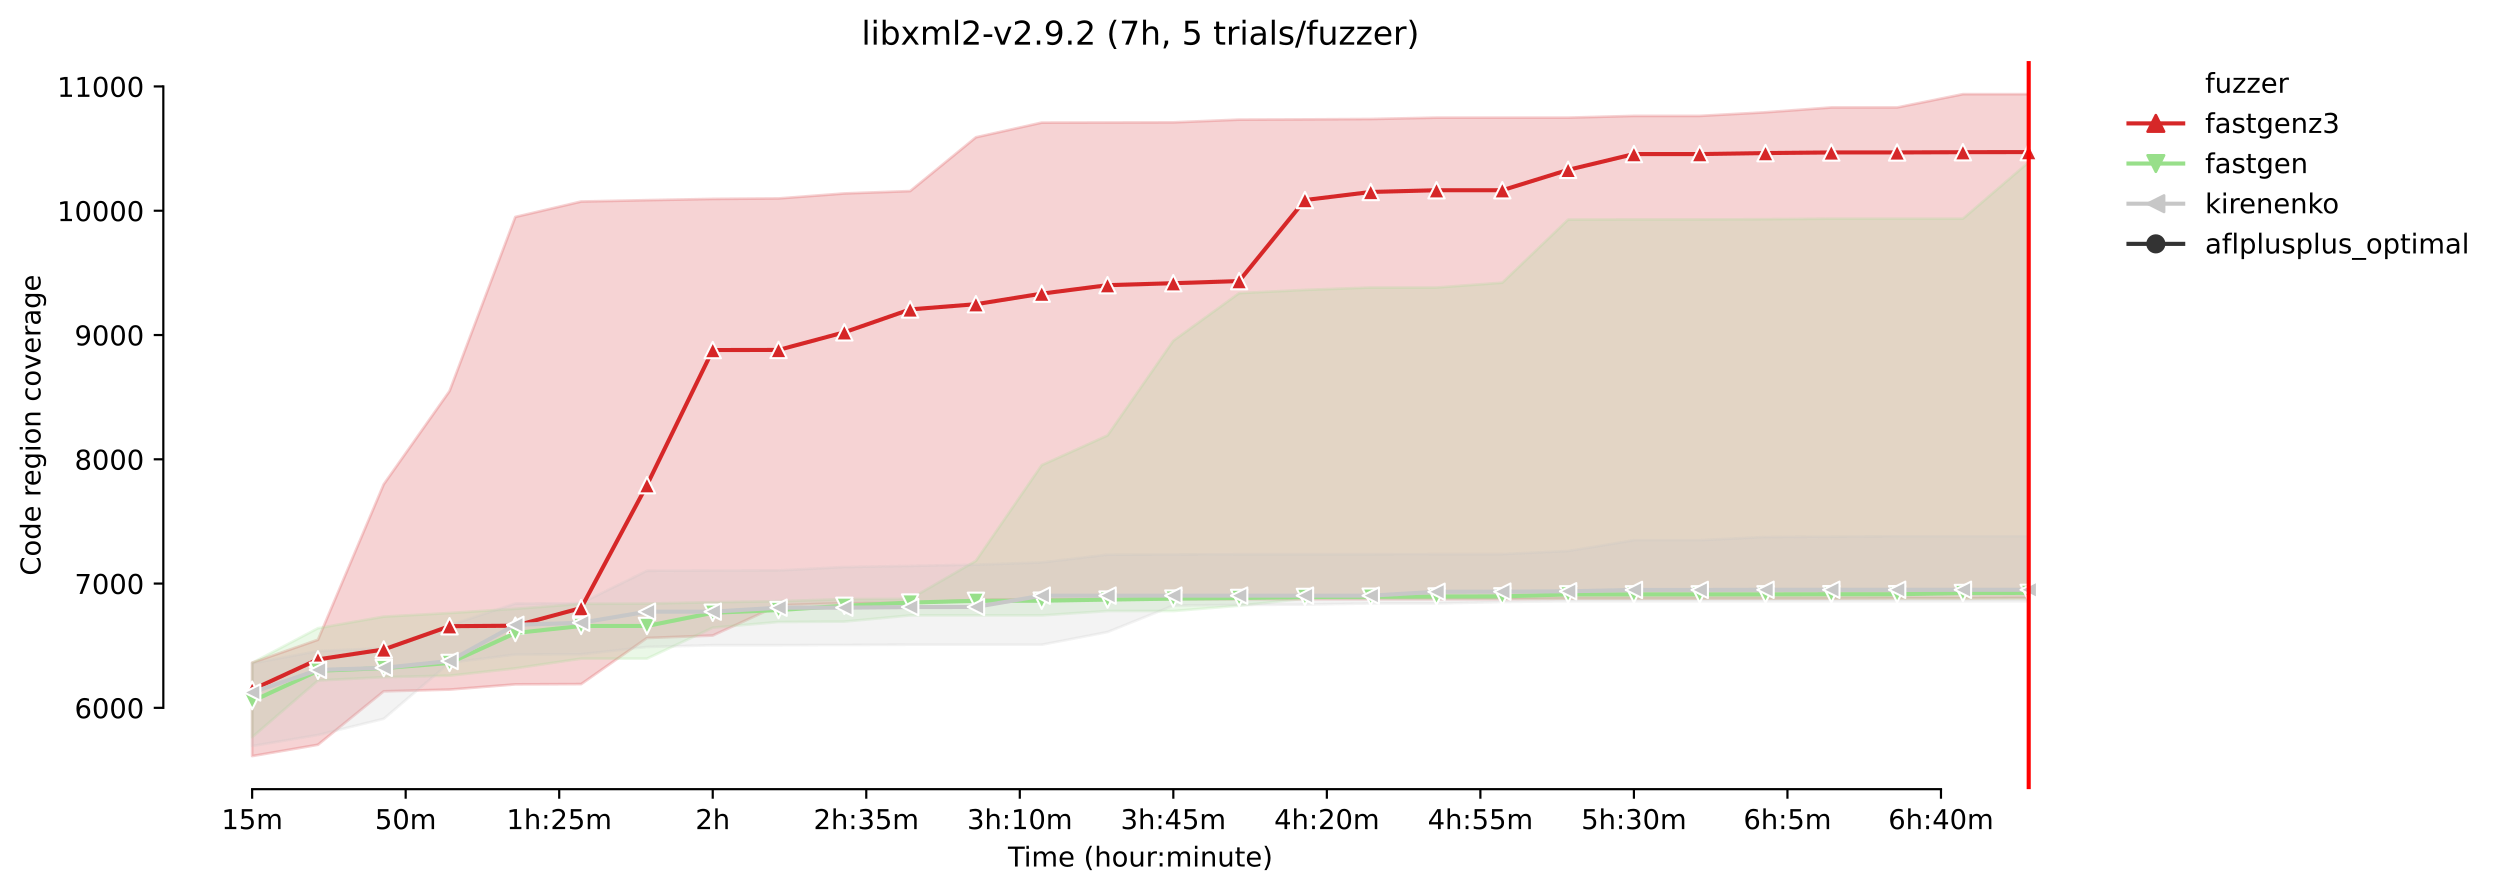 <?xml version="1.0" encoding="utf-8" standalone="no"?>
<!DOCTYPE svg PUBLIC "-//W3C//DTD SVG 1.1//EN"
  "http://www.w3.org/Graphics/SVG/1.1/DTD/svg11.dtd">
<!-- Created with matplotlib (https://matplotlib.org/) -->
<svg height="325.986pt" version="1.1" viewBox="0 0 913.717 325.986" width="913.717pt" xmlns="http://www.w3.org/2000/svg" xmlns:xlink="http://www.w3.org/1999/xlink">
 <defs>
  <style type="text/css">*{stroke-linecap:butt;stroke-linejoin:round;}</style>
 </defs>
 <g id="figure_1">
  <g id="patch_1">
   <path d="M 0 325.986 
L 913.717 325.986 
L 913.717 0 
L 0 0 
z
" style="fill:#ffffff;"/>
  </g>
  <g id="axes_1">
   <g id="patch_2">
    <path d="M 59.691 288.43 
L 773.931 288.43 
L 773.931 22.318 
L 59.691 22.318 
z
" style="fill:#ffffff;"/>
   </g>
   <g id="PolyCollection_1">
    <defs>
     <path d="M 92.156 -83.765 
L 92.156 -49.652 
L 116.205 -53.786 
L 140.253 -73.317 
L 164.302 -73.953 
L 188.35 -75.861 
L 212.399 -75.952 
L 236.447 -92.804 
L 260.495 -93.712 
L 284.544 -104.75 
L 308.592 -105.522 
L 332.641 -105.613 
L 356.689 -106.748 
L 380.738 -106.93 
L 404.786 -106.975 
L 428.835 -106.975 
L 452.883 -106.975 
L 476.932 -106.975 
L 500.98 -106.975 
L 525.029 -106.975 
L 549.077 -106.975 
L 573.126 -107.203 
L 597.174 -107.203 
L 621.223 -107.203 
L 645.271 -107.203 
L 669.32 -107.203 
L 693.368 -107.293 
L 717.417 -107.293 
L 741.465 -107.43 
L 741.465 -291.572 
L 741.465 -291.572 
L 717.417 -291.572 
L 693.368 -286.712 
L 669.32 -286.712 
L 645.271 -284.941 
L 621.223 -283.623 
L 597.174 -283.623 
L 573.126 -282.987 
L 549.077 -282.987 
L 525.029 -282.987 
L 500.98 -282.488 
L 476.932 -282.351 
L 452.883 -282.261 
L 428.835 -281.261 
L 404.786 -281.216 
L 380.738 -281.171 
L 356.689 -275.811 
L 332.641 -256.143 
L 308.592 -255.28 
L 284.544 -253.463 
L 260.495 -253.281 
L 236.447 -252.827 
L 212.399 -252.327 
L 188.35 -246.695 
L 164.302 -183.058 
L 140.253 -148.991 
L 116.205 -92.168 
L 92.156 -83.765 
z
" id="md157e6216e" style="stroke:#d62728;stroke-opacity:0.2;"/>
    </defs>
    <g clip-path="url(#p6b9c1e82ff)">
     <use style="fill:#d62728;fill-opacity:0.2;stroke:#d62728;stroke-opacity:0.2;" x="0" xlink:href="#md157e6216e" y="325.986"/>
    </g>
   </g>
   <g id="PolyCollection_2">
    <defs>
     <path d="M 92.156 -83.719 
L 92.156 -56.556 
L 116.205 -77.269 
L 140.253 -78.496 
L 164.302 -79.041 
L 188.35 -81.721 
L 212.399 -85.263 
L 236.447 -85.263 
L 260.495 -96.574 
L 284.544 -98.663 
L 308.592 -98.799 
L 332.641 -101.07 
L 356.689 -101.07 
L 380.738 -101.07 
L 404.786 -102.66 
L 428.835 -102.66 
L 452.883 -104.613 
L 476.932 -107.203 
L 500.98 -107.203 
L 525.029 -107.203 
L 549.077 -107.203 
L 573.126 -107.203 
L 597.174 -107.203 
L 621.223 -107.203 
L 645.271 -107.203 
L 669.32 -107.203 
L 693.368 -107.203 
L 717.417 -107.203 
L 741.465 -107.203 
L 741.465 -266.726 
L 741.465 -266.726 
L 717.417 -246.059 
L 693.368 -246.059 
L 669.32 -246.059 
L 645.271 -245.877 
L 621.223 -245.786 
L 597.174 -245.786 
L 573.126 -245.741 
L 549.077 -222.666 
L 525.029 -220.895 
L 500.98 -220.895 
L 476.932 -220.032 
L 452.883 -218.851 
L 428.835 -201.454 
L 404.786 -166.842 
L 380.738 -155.986 
L 356.689 -121.011 
L 332.641 -107.112 
L 308.592 -107.021 
L 284.544 -106.249 
L 260.495 -105.885 
L 236.447 -105.386 
L 212.399 -105.295 
L 188.35 -103.478 
L 164.302 -101.933 
L 140.253 -100.616 
L 116.205 -96.392 
L 92.156 -83.719 
z
" id="me60945f05f" style="stroke:#98df8a;stroke-opacity:0.2;"/>
    </defs>
    <g clip-path="url(#p6b9c1e82ff)">
     <use style="fill:#98df8a;fill-opacity:0.2;stroke:#98df8a;stroke-opacity:0.2;" x="0" xlink:href="#me60945f05f" y="325.986"/>
    </g>
   </g>
   <g id="PolyCollection_3">
    <defs>
     <path d="M 92.156 -83.537 
L 92.156 -53.331 
L 116.205 -57.374 
L 140.253 -63.279 
L 164.302 -83.765 
L 188.35 -86.762 
L 212.399 -86.853 
L 236.447 -89.533 
L 260.495 -90.169 
L 284.544 -90.169 
L 308.592 -90.26 
L 332.641 -90.351 
L 356.689 -90.351 
L 380.738 -90.351 
L 404.786 -94.984 
L 428.835 -104.659 
L 452.883 -104.886 
L 476.932 -105.022 
L 500.98 -105.431 
L 525.029 -105.431 
L 549.077 -105.976 
L 573.126 -106.249 
L 597.174 -106.249 
L 621.223 -106.249 
L 645.271 -106.249 
L 669.32 -106.249 
L 693.368 -106.249 
L 717.417 -106.249 
L 741.465 -106.249 
L 741.465 -129.959 
L 741.465 -129.959 
L 717.417 -129.959 
L 693.368 -129.959 
L 669.32 -129.868 
L 645.271 -129.732 
L 621.223 -128.551 
L 597.174 -128.551 
L 573.126 -124.599 
L 549.077 -123.464 
L 525.029 -123.464 
L 500.98 -123.418 
L 476.932 -123.418 
L 452.883 -123.418 
L 428.835 -123.327 
L 404.786 -123.282 
L 380.738 -120.42 
L 356.689 -119.603 
L 332.641 -119.149 
L 308.592 -118.74 
L 284.544 -117.513 
L 260.495 -117.468 
L 236.447 -117.377 
L 212.399 -105.522 
L 188.35 -105.386 
L 164.302 -97.391 
L 140.253 -89.079 
L 116.205 -88.034 
L 92.156 -83.537 
z
" id="m249e855bc5" style="stroke:#c7c7c7;stroke-opacity:0.2;"/>
    </defs>
    <g clip-path="url(#p6b9c1e82ff)">
     <use style="fill:#c7c7c7;fill-opacity:0.2;stroke:#c7c7c7;stroke-opacity:0.2;" x="0" xlink:href="#m249e855bc5" y="325.986"/>
    </g>
   </g>
   <g id="matplotlib.axis_1">
    <g id="xtick_1">
     <g id="line2d_1">
      <defs>
       <path d="M 0 0 
L 0 3.5 
" id="m5d3ab0d911" style="stroke:#000000;stroke-width:0.8;"/>
      </defs>
      <g>
       <use style="stroke:#000000;stroke-width:0.8;" x="92.156" xlink:href="#m5d3ab0d911" y="288.43"/>
      </g>
     </g>
     <g id="text_1">
      <!-- 15m -->
      <g transform="translate(80.923 303.029)scale(0.1 -0.1)">
       <defs>
        <path d="M 12.406 8.297 
L 28.516 8.297 
L 28.516 63.922 
L 10.984 60.406 
L 10.984 69.391 
L 28.422 72.906 
L 38.281 72.906 
L 38.281 8.297 
L 54.391 8.297 
L 54.391 0 
L 12.406 0 
z
" id="DejaVuSans-49"/>
        <path d="M 10.797 72.906 
L 49.516 72.906 
L 49.516 64.594 
L 19.828 64.594 
L 19.828 46.734 
Q 21.969 47.469 24.109 47.828 
Q 26.266 48.188 28.422 48.188 
Q 40.625 48.188 47.75 41.5 
Q 54.891 34.812 54.891 23.391 
Q 54.891 11.625 47.562 5.094 
Q 40.234 -1.422 26.906 -1.422 
Q 22.312 -1.422 17.547 -0.641 
Q 12.797 0.141 7.719 1.703 
L 7.719 11.625 
Q 12.109 9.234 16.797 8.062 
Q 21.484 6.891 26.703 6.891 
Q 35.156 6.891 40.078 11.328 
Q 45.016 15.766 45.016 23.391 
Q 45.016 31 40.078 35.438 
Q 35.156 39.891 26.703 39.891 
Q 22.75 39.891 18.812 39.016 
Q 14.891 38.141 10.797 36.281 
z
" id="DejaVuSans-53"/>
        <path d="M 52 44.188 
Q 55.375 50.25 60.062 53.125 
Q 64.75 56 71.094 56 
Q 79.641 56 84.281 50.016 
Q 88.922 44.047 88.922 33.016 
L 88.922 0 
L 79.891 0 
L 79.891 32.719 
Q 79.891 40.578 77.094 44.375 
Q 74.312 48.188 68.609 48.188 
Q 61.625 48.188 57.562 43.547 
Q 53.516 38.922 53.516 30.906 
L 53.516 0 
L 44.484 0 
L 44.484 32.719 
Q 44.484 40.625 41.703 44.406 
Q 38.922 48.188 33.109 48.188 
Q 26.219 48.188 22.156 43.531 
Q 18.109 38.875 18.109 30.906 
L 18.109 0 
L 9.078 0 
L 9.078 54.688 
L 18.109 54.688 
L 18.109 46.188 
Q 21.188 51.219 25.484 53.609 
Q 29.781 56 35.688 56 
Q 41.656 56 45.828 52.969 
Q 50 49.953 52 44.188 
z
" id="DejaVuSans-109"/>
       </defs>
       <use xlink:href="#DejaVuSans-49"/>
       <use x="63.623" xlink:href="#DejaVuSans-53"/>
       <use x="127.246" xlink:href="#DejaVuSans-109"/>
      </g>
     </g>
    </g>
    <g id="xtick_2">
     <g id="line2d_2">
      <g>
       <use style="stroke:#000000;stroke-width:0.8;" x="148.269" xlink:href="#m5d3ab0d911" y="288.43"/>
      </g>
     </g>
     <g id="text_2">
      <!-- 50m -->
      <g transform="translate(137.036 303.029)scale(0.1 -0.1)">
       <defs>
        <path d="M 31.781 66.406 
Q 24.172 66.406 20.328 58.906 
Q 16.5 51.422 16.5 36.375 
Q 16.5 21.391 20.328 13.891 
Q 24.172 6.391 31.781 6.391 
Q 39.453 6.391 43.281 13.891 
Q 47.125 21.391 47.125 36.375 
Q 47.125 51.422 43.281 58.906 
Q 39.453 66.406 31.781 66.406 
z
M 31.781 74.219 
Q 44.047 74.219 50.516 64.516 
Q 56.984 54.828 56.984 36.375 
Q 56.984 17.969 50.516 8.266 
Q 44.047 -1.422 31.781 -1.422 
Q 19.531 -1.422 13.062 8.266 
Q 6.594 17.969 6.594 36.375 
Q 6.594 54.828 13.062 64.516 
Q 19.531 74.219 31.781 74.219 
z
" id="DejaVuSans-48"/>
       </defs>
       <use xlink:href="#DejaVuSans-53"/>
       <use x="63.623" xlink:href="#DejaVuSans-48"/>
       <use x="127.246" xlink:href="#DejaVuSans-109"/>
      </g>
     </g>
    </g>
    <g id="xtick_3">
     <g id="line2d_3">
      <g>
       <use style="stroke:#000000;stroke-width:0.8;" x="204.382" xlink:href="#m5d3ab0d911" y="288.43"/>
      </g>
     </g>
     <g id="text_3">
      <!-- 1h:25m -->
      <g transform="translate(185.115 303.029)scale(0.1 -0.1)">
       <defs>
        <path d="M 54.891 33.016 
L 54.891 0 
L 45.906 0 
L 45.906 32.719 
Q 45.906 40.484 42.875 44.328 
Q 39.844 48.188 33.797 48.188 
Q 26.516 48.188 22.312 43.547 
Q 18.109 38.922 18.109 30.906 
L 18.109 0 
L 9.078 0 
L 9.078 75.984 
L 18.109 75.984 
L 18.109 46.188 
Q 21.344 51.125 25.703 53.562 
Q 30.078 56 35.797 56 
Q 45.219 56 50.047 50.172 
Q 54.891 44.344 54.891 33.016 
z
" id="DejaVuSans-104"/>
        <path d="M 11.719 12.406 
L 22.016 12.406 
L 22.016 0 
L 11.719 0 
z
M 11.719 51.703 
L 22.016 51.703 
L 22.016 39.312 
L 11.719 39.312 
z
" id="DejaVuSans-58"/>
        <path d="M 19.188 8.297 
L 53.609 8.297 
L 53.609 0 
L 7.328 0 
L 7.328 8.297 
Q 12.938 14.109 22.625 23.891 
Q 32.328 33.688 34.812 36.531 
Q 39.547 41.844 41.422 45.531 
Q 43.312 49.219 43.312 52.781 
Q 43.312 58.594 39.234 62.25 
Q 35.156 65.922 28.609 65.922 
Q 23.969 65.922 18.812 64.312 
Q 13.672 62.703 7.812 59.422 
L 7.812 69.391 
Q 13.766 71.781 18.938 73 
Q 24.125 74.219 28.422 74.219 
Q 39.75 74.219 46.484 68.547 
Q 53.219 62.891 53.219 53.422 
Q 53.219 48.922 51.531 44.891 
Q 49.859 40.875 45.406 35.406 
Q 44.188 33.984 37.641 27.219 
Q 31.109 20.453 19.188 8.297 
z
" id="DejaVuSans-50"/>
       </defs>
       <use xlink:href="#DejaVuSans-49"/>
       <use x="63.623" xlink:href="#DejaVuSans-104"/>
       <use x="127.002" xlink:href="#DejaVuSans-58"/>
       <use x="160.693" xlink:href="#DejaVuSans-50"/>
       <use x="224.316" xlink:href="#DejaVuSans-53"/>
       <use x="287.939" xlink:href="#DejaVuSans-109"/>
      </g>
     </g>
    </g>
    <g id="xtick_4">
     <g id="line2d_4">
      <g>
       <use style="stroke:#000000;stroke-width:0.8;" x="260.495" xlink:href="#m5d3ab0d911" y="288.43"/>
      </g>
     </g>
     <g id="text_4">
      <!-- 2h -->
      <g transform="translate(254.145 303.029)scale(0.1 -0.1)">
       <use xlink:href="#DejaVuSans-50"/>
       <use x="63.623" xlink:href="#DejaVuSans-104"/>
      </g>
     </g>
    </g>
    <g id="xtick_5">
     <g id="line2d_5">
      <g>
       <use style="stroke:#000000;stroke-width:0.8;" x="316.609" xlink:href="#m5d3ab0d911" y="288.43"/>
      </g>
     </g>
     <g id="text_5">
      <!-- 2h:35m -->
      <g transform="translate(297.341 303.029)scale(0.1 -0.1)">
       <defs>
        <path d="M 40.578 39.312 
Q 47.656 37.797 51.625 33 
Q 55.609 28.219 55.609 21.188 
Q 55.609 10.406 48.188 4.484 
Q 40.766 -1.422 27.094 -1.422 
Q 22.516 -1.422 17.656 -0.516 
Q 12.797 0.391 7.625 2.203 
L 7.625 11.719 
Q 11.719 9.328 16.594 8.109 
Q 21.484 6.891 26.812 6.891 
Q 36.078 6.891 40.938 10.547 
Q 45.797 14.203 45.797 21.188 
Q 45.797 27.641 41.281 31.266 
Q 36.766 34.906 28.719 34.906 
L 20.219 34.906 
L 20.219 43.016 
L 29.109 43.016 
Q 36.375 43.016 40.234 45.922 
Q 44.094 48.828 44.094 54.297 
Q 44.094 59.906 40.109 62.906 
Q 36.141 65.922 28.719 65.922 
Q 24.656 65.922 20.016 65.031 
Q 15.375 64.156 9.812 62.312 
L 9.812 71.094 
Q 15.438 72.656 20.344 73.438 
Q 25.25 74.219 29.594 74.219 
Q 40.828 74.219 47.359 69.109 
Q 53.906 64.016 53.906 55.328 
Q 53.906 49.266 50.438 45.094 
Q 46.969 40.922 40.578 39.312 
z
" id="DejaVuSans-51"/>
       </defs>
       <use xlink:href="#DejaVuSans-50"/>
       <use x="63.623" xlink:href="#DejaVuSans-104"/>
       <use x="127.002" xlink:href="#DejaVuSans-58"/>
       <use x="160.693" xlink:href="#DejaVuSans-51"/>
       <use x="224.316" xlink:href="#DejaVuSans-53"/>
       <use x="287.939" xlink:href="#DejaVuSans-109"/>
      </g>
     </g>
    </g>
    <g id="xtick_6">
     <g id="line2d_6">
      <g>
       <use style="stroke:#000000;stroke-width:0.8;" x="372.722" xlink:href="#m5d3ab0d911" y="288.43"/>
      </g>
     </g>
     <g id="text_6">
      <!-- 3h:10m -->
      <g transform="translate(353.455 303.029)scale(0.1 -0.1)">
       <use xlink:href="#DejaVuSans-51"/>
       <use x="63.623" xlink:href="#DejaVuSans-104"/>
       <use x="127.002" xlink:href="#DejaVuSans-58"/>
       <use x="160.693" xlink:href="#DejaVuSans-49"/>
       <use x="224.316" xlink:href="#DejaVuSans-48"/>
       <use x="287.939" xlink:href="#DejaVuSans-109"/>
      </g>
     </g>
    </g>
    <g id="xtick_7">
     <g id="line2d_7">
      <g>
       <use style="stroke:#000000;stroke-width:0.8;" x="428.835" xlink:href="#m5d3ab0d911" y="288.43"/>
      </g>
     </g>
     <g id="text_7">
      <!-- 3h:45m -->
      <g transform="translate(409.568 303.029)scale(0.1 -0.1)">
       <defs>
        <path d="M 37.797 64.312 
L 12.891 25.391 
L 37.797 25.391 
z
M 35.203 72.906 
L 47.609 72.906 
L 47.609 25.391 
L 58.016 25.391 
L 58.016 17.188 
L 47.609 17.188 
L 47.609 0 
L 37.797 0 
L 37.797 17.188 
L 4.891 17.188 
L 4.891 26.703 
z
" id="DejaVuSans-52"/>
       </defs>
       <use xlink:href="#DejaVuSans-51"/>
       <use x="63.623" xlink:href="#DejaVuSans-104"/>
       <use x="127.002" xlink:href="#DejaVuSans-58"/>
       <use x="160.693" xlink:href="#DejaVuSans-52"/>
       <use x="224.316" xlink:href="#DejaVuSans-53"/>
       <use x="287.939" xlink:href="#DejaVuSans-109"/>
      </g>
     </g>
    </g>
    <g id="xtick_8">
     <g id="line2d_8">
      <g>
       <use style="stroke:#000000;stroke-width:0.8;" x="484.948" xlink:href="#m5d3ab0d911" y="288.43"/>
      </g>
     </g>
     <g id="text_8">
      <!-- 4h:20m -->
      <g transform="translate(465.681 303.029)scale(0.1 -0.1)">
       <use xlink:href="#DejaVuSans-52"/>
       <use x="63.623" xlink:href="#DejaVuSans-104"/>
       <use x="127.002" xlink:href="#DejaVuSans-58"/>
       <use x="160.693" xlink:href="#DejaVuSans-50"/>
       <use x="224.316" xlink:href="#DejaVuSans-48"/>
       <use x="287.939" xlink:href="#DejaVuSans-109"/>
      </g>
     </g>
    </g>
    <g id="xtick_9">
     <g id="line2d_9">
      <g>
       <use style="stroke:#000000;stroke-width:0.8;" x="541.061" xlink:href="#m5d3ab0d911" y="288.43"/>
      </g>
     </g>
     <g id="text_9">
      <!-- 4h:55m -->
      <g transform="translate(521.794 303.029)scale(0.1 -0.1)">
       <use xlink:href="#DejaVuSans-52"/>
       <use x="63.623" xlink:href="#DejaVuSans-104"/>
       <use x="127.002" xlink:href="#DejaVuSans-58"/>
       <use x="160.693" xlink:href="#DejaVuSans-53"/>
       <use x="224.316" xlink:href="#DejaVuSans-53"/>
       <use x="287.939" xlink:href="#DejaVuSans-109"/>
      </g>
     </g>
    </g>
    <g id="xtick_10">
     <g id="line2d_10">
      <g>
       <use style="stroke:#000000;stroke-width:0.8;" x="597.174" xlink:href="#m5d3ab0d911" y="288.43"/>
      </g>
     </g>
     <g id="text_10">
      <!-- 5h:30m -->
      <g transform="translate(577.907 303.029)scale(0.1 -0.1)">
       <use xlink:href="#DejaVuSans-53"/>
       <use x="63.623" xlink:href="#DejaVuSans-104"/>
       <use x="127.002" xlink:href="#DejaVuSans-58"/>
       <use x="160.693" xlink:href="#DejaVuSans-51"/>
       <use x="224.316" xlink:href="#DejaVuSans-48"/>
       <use x="287.939" xlink:href="#DejaVuSans-109"/>
      </g>
     </g>
    </g>
    <g id="xtick_11">
     <g id="line2d_11">
      <g>
       <use style="stroke:#000000;stroke-width:0.8;" x="653.287" xlink:href="#m5d3ab0d911" y="288.43"/>
      </g>
     </g>
     <g id="text_11">
      <!-- 6h:5m -->
      <g transform="translate(637.201 303.029)scale(0.1 -0.1)">
       <defs>
        <path d="M 33.016 40.375 
Q 26.375 40.375 22.484 35.828 
Q 18.609 31.297 18.609 23.391 
Q 18.609 15.531 22.484 10.953 
Q 26.375 6.391 33.016 6.391 
Q 39.656 6.391 43.531 10.953 
Q 47.406 15.531 47.406 23.391 
Q 47.406 31.297 43.531 35.828 
Q 39.656 40.375 33.016 40.375 
z
M 52.594 71.297 
L 52.594 62.312 
Q 48.875 64.062 45.094 64.984 
Q 41.312 65.922 37.594 65.922 
Q 27.828 65.922 22.672 59.328 
Q 17.531 52.734 16.797 39.406 
Q 19.672 43.656 24.016 45.922 
Q 28.375 48.188 33.594 48.188 
Q 44.578 48.188 50.953 41.516 
Q 57.328 34.859 57.328 23.391 
Q 57.328 12.156 50.688 5.359 
Q 44.047 -1.422 33.016 -1.422 
Q 20.359 -1.422 13.672 8.266 
Q 6.984 17.969 6.984 36.375 
Q 6.984 53.656 15.188 63.938 
Q 23.391 74.219 37.203 74.219 
Q 40.922 74.219 44.703 73.484 
Q 48.484 72.75 52.594 71.297 
z
" id="DejaVuSans-54"/>
       </defs>
       <use xlink:href="#DejaVuSans-54"/>
       <use x="63.623" xlink:href="#DejaVuSans-104"/>
       <use x="127.002" xlink:href="#DejaVuSans-58"/>
       <use x="160.693" xlink:href="#DejaVuSans-53"/>
       <use x="224.316" xlink:href="#DejaVuSans-109"/>
      </g>
     </g>
    </g>
    <g id="xtick_12">
     <g id="line2d_12">
      <g>
       <use style="stroke:#000000;stroke-width:0.8;" x="709.401" xlink:href="#m5d3ab0d911" y="288.43"/>
      </g>
     </g>
     <g id="text_12">
      <!-- 6h:40m -->
      <g transform="translate(690.133 303.029)scale(0.1 -0.1)">
       <use xlink:href="#DejaVuSans-54"/>
       <use x="63.623" xlink:href="#DejaVuSans-104"/>
       <use x="127.002" xlink:href="#DejaVuSans-58"/>
       <use x="160.693" xlink:href="#DejaVuSans-52"/>
       <use x="224.316" xlink:href="#DejaVuSans-48"/>
       <use x="287.939" xlink:href="#DejaVuSans-109"/>
      </g>
     </g>
    </g>
    <g id="text_13">
     <!-- Time (hour:minute) -->
     <g transform="translate(368.404 316.707)scale(0.1 -0.1)">
      <defs>
       <path d="M -0.297 72.906 
L 61.375 72.906 
L 61.375 64.594 
L 35.5 64.594 
L 35.5 0 
L 25.594 0 
L 25.594 64.594 
L -0.297 64.594 
z
" id="DejaVuSans-84"/>
       <path d="M 9.422 54.688 
L 18.406 54.688 
L 18.406 0 
L 9.422 0 
z
M 9.422 75.984 
L 18.406 75.984 
L 18.406 64.594 
L 9.422 64.594 
z
" id="DejaVuSans-105"/>
       <path d="M 56.203 29.594 
L 56.203 25.203 
L 14.891 25.203 
Q 15.484 15.922 20.484 11.062 
Q 25.484 6.203 34.422 6.203 
Q 39.594 6.203 44.453 7.469 
Q 49.312 8.734 54.109 11.281 
L 54.109 2.781 
Q 49.266 0.734 44.188 -0.344 
Q 39.109 -1.422 33.891 -1.422 
Q 20.797 -1.422 13.156 6.188 
Q 5.516 13.812 5.516 26.812 
Q 5.516 40.234 12.766 48.109 
Q 20.016 56 32.328 56 
Q 43.359 56 49.781 48.891 
Q 56.203 41.797 56.203 29.594 
z
M 47.219 32.234 
Q 47.125 39.594 43.094 43.984 
Q 39.062 48.391 32.422 48.391 
Q 24.906 48.391 20.391 44.141 
Q 15.875 39.891 15.188 32.172 
z
" id="DejaVuSans-101"/>
       <path id="DejaVuSans-32"/>
       <path d="M 31 75.875 
Q 24.469 64.656 21.281 53.656 
Q 18.109 42.672 18.109 31.391 
Q 18.109 20.125 21.312 9.062 
Q 24.516 -2 31 -13.188 
L 23.188 -13.188 
Q 15.875 -1.703 12.234 9.375 
Q 8.594 20.453 8.594 31.391 
Q 8.594 42.281 12.203 53.312 
Q 15.828 64.359 23.188 75.875 
z
" id="DejaVuSans-40"/>
       <path d="M 30.609 48.391 
Q 23.391 48.391 19.188 42.75 
Q 14.984 37.109 14.984 27.297 
Q 14.984 17.484 19.156 11.844 
Q 23.344 6.203 30.609 6.203 
Q 37.797 6.203 41.984 11.859 
Q 46.188 17.531 46.188 27.297 
Q 46.188 37.016 41.984 42.703 
Q 37.797 48.391 30.609 48.391 
z
M 30.609 56 
Q 42.328 56 49.016 48.375 
Q 55.719 40.766 55.719 27.297 
Q 55.719 13.875 49.016 6.219 
Q 42.328 -1.422 30.609 -1.422 
Q 18.844 -1.422 12.172 6.219 
Q 5.516 13.875 5.516 27.297 
Q 5.516 40.766 12.172 48.375 
Q 18.844 56 30.609 56 
z
" id="DejaVuSans-111"/>
       <path d="M 8.5 21.578 
L 8.5 54.688 
L 17.484 54.688 
L 17.484 21.922 
Q 17.484 14.156 20.5 10.266 
Q 23.531 6.391 29.594 6.391 
Q 36.859 6.391 41.078 11.031 
Q 45.312 15.672 45.312 23.688 
L 45.312 54.688 
L 54.297 54.688 
L 54.297 0 
L 45.312 0 
L 45.312 8.406 
Q 42.047 3.422 37.719 1 
Q 33.406 -1.422 27.688 -1.422 
Q 18.266 -1.422 13.375 4.438 
Q 8.5 10.297 8.5 21.578 
z
M 31.109 56 
z
" id="DejaVuSans-117"/>
       <path d="M 41.109 46.297 
Q 39.594 47.172 37.812 47.578 
Q 36.031 48 33.891 48 
Q 26.266 48 22.188 43.047 
Q 18.109 38.094 18.109 28.812 
L 18.109 0 
L 9.078 0 
L 9.078 54.688 
L 18.109 54.688 
L 18.109 46.188 
Q 20.953 51.172 25.484 53.578 
Q 30.031 56 36.531 56 
Q 37.453 56 38.578 55.875 
Q 39.703 55.766 41.062 55.516 
z
" id="DejaVuSans-114"/>
       <path d="M 54.891 33.016 
L 54.891 0 
L 45.906 0 
L 45.906 32.719 
Q 45.906 40.484 42.875 44.328 
Q 39.844 48.188 33.797 48.188 
Q 26.516 48.188 22.312 43.547 
Q 18.109 38.922 18.109 30.906 
L 18.109 0 
L 9.078 0 
L 9.078 54.688 
L 18.109 54.688 
L 18.109 46.188 
Q 21.344 51.125 25.703 53.562 
Q 30.078 56 35.797 56 
Q 45.219 56 50.047 50.172 
Q 54.891 44.344 54.891 33.016 
z
" id="DejaVuSans-110"/>
       <path d="M 18.312 70.219 
L 18.312 54.688 
L 36.812 54.688 
L 36.812 47.703 
L 18.312 47.703 
L 18.312 18.016 
Q 18.312 11.328 20.141 9.422 
Q 21.969 7.516 27.594 7.516 
L 36.812 7.516 
L 36.812 0 
L 27.594 0 
Q 17.188 0 13.234 3.875 
Q 9.281 7.766 9.281 18.016 
L 9.281 47.703 
L 2.688 47.703 
L 2.688 54.688 
L 9.281 54.688 
L 9.281 70.219 
z
" id="DejaVuSans-116"/>
       <path d="M 8.016 75.875 
L 15.828 75.875 
Q 23.141 64.359 26.781 53.312 
Q 30.422 42.281 30.422 31.391 
Q 30.422 20.453 26.781 9.375 
Q 23.141 -1.703 15.828 -13.188 
L 8.016 -13.188 
Q 14.5 -2 17.703 9.062 
Q 20.906 20.125 20.906 31.391 
Q 20.906 42.672 17.703 53.656 
Q 14.5 64.656 8.016 75.875 
z
" id="DejaVuSans-41"/>
      </defs>
      <use xlink:href="#DejaVuSans-84"/>
      <use x="57.959" xlink:href="#DejaVuSans-105"/>
      <use x="85.742" xlink:href="#DejaVuSans-109"/>
      <use x="183.154" xlink:href="#DejaVuSans-101"/>
      <use x="244.678" xlink:href="#DejaVuSans-32"/>
      <use x="276.465" xlink:href="#DejaVuSans-40"/>
      <use x="315.479" xlink:href="#DejaVuSans-104"/>
      <use x="378.857" xlink:href="#DejaVuSans-111"/>
      <use x="440.039" xlink:href="#DejaVuSans-117"/>
      <use x="503.418" xlink:href="#DejaVuSans-114"/>
      <use x="542.781" xlink:href="#DejaVuSans-58"/>
      <use x="576.473" xlink:href="#DejaVuSans-109"/>
      <use x="673.885" xlink:href="#DejaVuSans-105"/>
      <use x="701.668" xlink:href="#DejaVuSans-110"/>
      <use x="765.047" xlink:href="#DejaVuSans-117"/>
      <use x="828.426" xlink:href="#DejaVuSans-116"/>
      <use x="867.635" xlink:href="#DejaVuSans-101"/>
      <use x="929.158" xlink:href="#DejaVuSans-41"/>
     </g>
    </g>
   </g>
   <g id="matplotlib.axis_2">
    <g id="ytick_1">
     <g id="line2d_13">
      <defs>
       <path d="M 0 0 
L -3.5 0 
" id="mef9f3584b4" style="stroke:#000000;stroke-width:0.8;"/>
      </defs>
      <g>
       <use style="stroke:#000000;stroke-width:0.8;" x="59.691" xlink:href="#mef9f3584b4" y="258.71"/>
      </g>
     </g>
     <g id="text_14">
      <!-- 6000 -->
      <g transform="translate(27.241 262.509)scale(0.1 -0.1)">
       <use xlink:href="#DejaVuSans-54"/>
       <use x="63.623" xlink:href="#DejaVuSans-48"/>
       <use x="127.246" xlink:href="#DejaVuSans-48"/>
       <use x="190.869" xlink:href="#DejaVuSans-48"/>
      </g>
     </g>
    </g>
    <g id="ytick_2">
     <g id="line2d_14">
      <g>
       <use style="stroke:#000000;stroke-width:0.8;" x="59.691" xlink:href="#mef9f3584b4" y="213.288"/>
      </g>
     </g>
     <g id="text_15">
      <!-- 7000 -->
      <g transform="translate(27.241 217.087)scale(0.1 -0.1)">
       <defs>
        <path d="M 8.203 72.906 
L 55.078 72.906 
L 55.078 68.703 
L 28.609 0 
L 18.312 0 
L 43.219 64.594 
L 8.203 64.594 
z
" id="DejaVuSans-55"/>
       </defs>
       <use xlink:href="#DejaVuSans-55"/>
       <use x="63.623" xlink:href="#DejaVuSans-48"/>
       <use x="127.246" xlink:href="#DejaVuSans-48"/>
       <use x="190.869" xlink:href="#DejaVuSans-48"/>
      </g>
     </g>
    </g>
    <g id="ytick_3">
     <g id="line2d_15">
      <g>
       <use style="stroke:#000000;stroke-width:0.8;" x="59.691" xlink:href="#mef9f3584b4" y="167.865"/>
      </g>
     </g>
     <g id="text_16">
      <!-- 8000 -->
      <g transform="translate(27.241 171.665)scale(0.1 -0.1)">
       <defs>
        <path d="M 31.781 34.625 
Q 24.75 34.625 20.719 30.859 
Q 16.703 27.094 16.703 20.516 
Q 16.703 13.922 20.719 10.156 
Q 24.75 6.391 31.781 6.391 
Q 38.812 6.391 42.859 10.172 
Q 46.922 13.969 46.922 20.516 
Q 46.922 27.094 42.891 30.859 
Q 38.875 34.625 31.781 34.625 
z
M 21.922 38.812 
Q 15.578 40.375 12.031 44.719 
Q 8.5 49.078 8.5 55.328 
Q 8.5 64.062 14.719 69.141 
Q 20.953 74.219 31.781 74.219 
Q 42.672 74.219 48.875 69.141 
Q 55.078 64.062 55.078 55.328 
Q 55.078 49.078 51.531 44.719 
Q 48 40.375 41.703 38.812 
Q 48.828 37.156 52.797 32.312 
Q 56.781 27.484 56.781 20.516 
Q 56.781 9.906 50.312 4.234 
Q 43.844 -1.422 31.781 -1.422 
Q 19.734 -1.422 13.25 4.234 
Q 6.781 9.906 6.781 20.516 
Q 6.781 27.484 10.781 32.312 
Q 14.797 37.156 21.922 38.812 
z
M 18.312 54.391 
Q 18.312 48.734 21.844 45.562 
Q 25.391 42.391 31.781 42.391 
Q 38.141 42.391 41.719 45.562 
Q 45.312 48.734 45.312 54.391 
Q 45.312 60.062 41.719 63.234 
Q 38.141 66.406 31.781 66.406 
Q 25.391 66.406 21.844 63.234 
Q 18.312 60.062 18.312 54.391 
z
" id="DejaVuSans-56"/>
       </defs>
       <use xlink:href="#DejaVuSans-56"/>
       <use x="63.623" xlink:href="#DejaVuSans-48"/>
       <use x="127.246" xlink:href="#DejaVuSans-48"/>
       <use x="190.869" xlink:href="#DejaVuSans-48"/>
      </g>
     </g>
    </g>
    <g id="ytick_4">
     <g id="line2d_16">
      <g>
       <use style="stroke:#000000;stroke-width:0.8;" x="59.691" xlink:href="#mef9f3584b4" y="122.443"/>
      </g>
     </g>
     <g id="text_17">
      <!-- 9000 -->
      <g transform="translate(27.241 126.242)scale(0.1 -0.1)">
       <defs>
        <path d="M 10.984 1.516 
L 10.984 10.5 
Q 14.703 8.734 18.5 7.812 
Q 22.312 6.891 25.984 6.891 
Q 35.75 6.891 40.891 13.453 
Q 46.047 20.016 46.781 33.406 
Q 43.953 29.203 39.594 26.953 
Q 35.25 24.703 29.984 24.703 
Q 19.047 24.703 12.672 31.312 
Q 6.297 37.938 6.297 49.422 
Q 6.297 60.641 12.938 67.422 
Q 19.578 74.219 30.609 74.219 
Q 43.266 74.219 49.922 64.516 
Q 56.594 54.828 56.594 36.375 
Q 56.594 19.141 48.406 8.859 
Q 40.234 -1.422 26.422 -1.422 
Q 22.703 -1.422 18.891 -0.688 
Q 15.094 0.047 10.984 1.516 
z
M 30.609 32.422 
Q 37.25 32.422 41.125 36.953 
Q 45.016 41.5 45.016 49.422 
Q 45.016 57.281 41.125 61.844 
Q 37.25 66.406 30.609 66.406 
Q 23.969 66.406 20.094 61.844 
Q 16.219 57.281 16.219 49.422 
Q 16.219 41.5 20.094 36.953 
Q 23.969 32.422 30.609 32.422 
z
" id="DejaVuSans-57"/>
       </defs>
       <use xlink:href="#DejaVuSans-57"/>
       <use x="63.623" xlink:href="#DejaVuSans-48"/>
       <use x="127.246" xlink:href="#DejaVuSans-48"/>
       <use x="190.869" xlink:href="#DejaVuSans-48"/>
      </g>
     </g>
    </g>
    <g id="ytick_5">
     <g id="line2d_17">
      <g>
       <use style="stroke:#000000;stroke-width:0.8;" x="59.691" xlink:href="#mef9f3584b4" y="77.02"/>
      </g>
     </g>
     <g id="text_18">
      <!-- 10000 -->
      <g transform="translate(20.878 80.82)scale(0.1 -0.1)">
       <use xlink:href="#DejaVuSans-49"/>
       <use x="63.623" xlink:href="#DejaVuSans-48"/>
       <use x="127.246" xlink:href="#DejaVuSans-48"/>
       <use x="190.869" xlink:href="#DejaVuSans-48"/>
       <use x="254.492" xlink:href="#DejaVuSans-48"/>
      </g>
     </g>
    </g>
    <g id="ytick_6">
     <g id="line2d_18">
      <g>
       <use style="stroke:#000000;stroke-width:0.8;" x="59.691" xlink:href="#mef9f3584b4" y="31.598"/>
      </g>
     </g>
     <g id="text_19">
      <!-- 11000 -->
      <g transform="translate(20.878 35.397)scale(0.1 -0.1)">
       <use xlink:href="#DejaVuSans-49"/>
       <use x="63.623" xlink:href="#DejaVuSans-49"/>
       <use x="127.246" xlink:href="#DejaVuSans-48"/>
       <use x="190.869" xlink:href="#DejaVuSans-48"/>
       <use x="254.492" xlink:href="#DejaVuSans-48"/>
      </g>
     </g>
    </g>
    <g id="text_20">
     <!-- Code region coverage -->
     <g transform="translate(14.798 210.38)rotate(-90)scale(0.1 -0.1)">
      <defs>
       <path d="M 64.406 67.281 
L 64.406 56.891 
Q 59.422 61.531 53.781 63.812 
Q 48.141 66.109 41.797 66.109 
Q 29.297 66.109 22.656 58.469 
Q 16.016 50.828 16.016 36.375 
Q 16.016 21.969 22.656 14.328 
Q 29.297 6.688 41.797 6.688 
Q 48.141 6.688 53.781 8.984 
Q 59.422 11.281 64.406 15.922 
L 64.406 5.609 
Q 59.234 2.094 53.438 0.328 
Q 47.656 -1.422 41.219 -1.422 
Q 24.656 -1.422 15.125 8.703 
Q 5.609 18.844 5.609 36.375 
Q 5.609 53.953 15.125 64.078 
Q 24.656 74.219 41.219 74.219 
Q 47.75 74.219 53.531 72.484 
Q 59.328 70.75 64.406 67.281 
z
" id="DejaVuSans-67"/>
       <path d="M 45.406 46.391 
L 45.406 75.984 
L 54.391 75.984 
L 54.391 0 
L 45.406 0 
L 45.406 8.203 
Q 42.578 3.328 38.25 0.953 
Q 33.938 -1.422 27.875 -1.422 
Q 17.969 -1.422 11.734 6.484 
Q 5.516 14.406 5.516 27.297 
Q 5.516 40.188 11.734 48.094 
Q 17.969 56 27.875 56 
Q 33.938 56 38.25 53.625 
Q 42.578 51.266 45.406 46.391 
z
M 14.797 27.297 
Q 14.797 17.391 18.875 11.75 
Q 22.953 6.109 30.078 6.109 
Q 37.203 6.109 41.297 11.75 
Q 45.406 17.391 45.406 27.297 
Q 45.406 37.203 41.297 42.844 
Q 37.203 48.484 30.078 48.484 
Q 22.953 48.484 18.875 42.844 
Q 14.797 37.203 14.797 27.297 
z
" id="DejaVuSans-100"/>
       <path d="M 45.406 27.984 
Q 45.406 37.75 41.375 43.109 
Q 37.359 48.484 30.078 48.484 
Q 22.859 48.484 18.828 43.109 
Q 14.797 37.75 14.797 27.984 
Q 14.797 18.266 18.828 12.891 
Q 22.859 7.516 30.078 7.516 
Q 37.359 7.516 41.375 12.891 
Q 45.406 18.266 45.406 27.984 
z
M 54.391 6.781 
Q 54.391 -7.172 48.188 -13.984 
Q 42 -20.797 29.203 -20.797 
Q 24.469 -20.797 20.266 -20.094 
Q 16.062 -19.391 12.109 -17.922 
L 12.109 -9.188 
Q 16.062 -11.328 19.922 -12.344 
Q 23.781 -13.375 27.781 -13.375 
Q 36.625 -13.375 41.016 -8.766 
Q 45.406 -4.156 45.406 5.172 
L 45.406 9.625 
Q 42.625 4.781 38.281 2.391 
Q 33.938 0 27.875 0 
Q 17.828 0 11.672 7.656 
Q 5.516 15.328 5.516 27.984 
Q 5.516 40.672 11.672 48.328 
Q 17.828 56 27.875 56 
Q 33.938 56 38.281 53.609 
Q 42.625 51.219 45.406 46.391 
L 45.406 54.688 
L 54.391 54.688 
z
" id="DejaVuSans-103"/>
       <path d="M 48.781 52.594 
L 48.781 44.188 
Q 44.969 46.297 41.141 47.344 
Q 37.312 48.391 33.406 48.391 
Q 24.656 48.391 19.812 42.844 
Q 14.984 37.312 14.984 27.297 
Q 14.984 17.281 19.812 11.734 
Q 24.656 6.203 33.406 6.203 
Q 37.312 6.203 41.141 7.25 
Q 44.969 8.297 48.781 10.406 
L 48.781 2.094 
Q 45.016 0.344 40.984 -0.531 
Q 36.969 -1.422 32.422 -1.422 
Q 20.062 -1.422 12.781 6.344 
Q 5.516 14.109 5.516 27.297 
Q 5.516 40.672 12.859 48.328 
Q 20.219 56 33.016 56 
Q 37.156 56 41.109 55.141 
Q 45.062 54.297 48.781 52.594 
z
" id="DejaVuSans-99"/>
       <path d="M 2.984 54.688 
L 12.5 54.688 
L 29.594 8.797 
L 46.688 54.688 
L 56.203 54.688 
L 35.688 0 
L 23.484 0 
z
" id="DejaVuSans-118"/>
       <path d="M 34.281 27.484 
Q 23.391 27.484 19.188 25 
Q 14.984 22.516 14.984 16.5 
Q 14.984 11.719 18.141 8.906 
Q 21.297 6.109 26.703 6.109 
Q 34.188 6.109 38.703 11.406 
Q 43.219 16.703 43.219 25.484 
L 43.219 27.484 
z
M 52.203 31.203 
L 52.203 0 
L 43.219 0 
L 43.219 8.297 
Q 40.141 3.328 35.547 0.953 
Q 30.953 -1.422 24.312 -1.422 
Q 15.922 -1.422 10.953 3.297 
Q 6 8.016 6 15.922 
Q 6 25.141 12.172 29.828 
Q 18.359 34.516 30.609 34.516 
L 43.219 34.516 
L 43.219 35.406 
Q 43.219 41.609 39.141 45 
Q 35.062 48.391 27.688 48.391 
Q 23 48.391 18.547 47.266 
Q 14.109 46.141 10.016 43.891 
L 10.016 52.203 
Q 14.938 54.109 19.578 55.047 
Q 24.219 56 28.609 56 
Q 40.484 56 46.344 49.844 
Q 52.203 43.703 52.203 31.203 
z
" id="DejaVuSans-97"/>
      </defs>
      <use xlink:href="#DejaVuSans-67"/>
      <use x="69.824" xlink:href="#DejaVuSans-111"/>
      <use x="131.006" xlink:href="#DejaVuSans-100"/>
      <use x="194.482" xlink:href="#DejaVuSans-101"/>
      <use x="256.006" xlink:href="#DejaVuSans-32"/>
      <use x="287.793" xlink:href="#DejaVuSans-114"/>
      <use x="326.656" xlink:href="#DejaVuSans-101"/>
      <use x="388.18" xlink:href="#DejaVuSans-103"/>
      <use x="451.656" xlink:href="#DejaVuSans-105"/>
      <use x="479.439" xlink:href="#DejaVuSans-111"/>
      <use x="540.621" xlink:href="#DejaVuSans-110"/>
      <use x="604" xlink:href="#DejaVuSans-32"/>
      <use x="635.787" xlink:href="#DejaVuSans-99"/>
      <use x="690.768" xlink:href="#DejaVuSans-111"/>
      <use x="751.949" xlink:href="#DejaVuSans-118"/>
      <use x="811.129" xlink:href="#DejaVuSans-101"/>
      <use x="872.652" xlink:href="#DejaVuSans-114"/>
      <use x="913.766" xlink:href="#DejaVuSans-97"/>
      <use x="975.045" xlink:href="#DejaVuSans-103"/>
      <use x="1038.521" xlink:href="#DejaVuSans-101"/>
     </g>
    </g>
   </g>
   <g id="line2d_19">
    <path clip-path="url(#p6b9c1e82ff)" d="M 92.156 252.079 
L 116.205 240.995 
L 140.253 237.362 
L 164.302 228.868 
L 188.35 228.686 
L 212.399 222.236 
L 236.447 177.313 
L 260.495 127.939 
L 284.544 127.894 
L 308.592 121.444 
L 332.641 113.086 
L 356.689 111.178 
L 380.738 107.317 
L 404.786 104.228 
L 428.835 103.502 
L 452.883 102.729 
L 476.932 73.114 
L 500.98 70.162 
L 525.029 69.526 
L 549.077 69.526 
L 573.126 62.076 
L 597.174 56.308 
L 621.223 56.308 
L 645.271 55.944 
L 669.32 55.717 
L 693.368 55.717 
L 717.417 55.626 
L 741.465 55.581 
" style="fill:none;stroke:#d62728;stroke-linecap:square;stroke-width:1.5;"/>
    <defs>
     <path d="M 0 -3 
L -3 3 
L 3 3 
z
" id="m2d1086d122" style="stroke:#ffffff;stroke-linejoin:miter;stroke-width:0.75;"/>
    </defs>
    <g clip-path="url(#p6b9c1e82ff)">
     <use style="fill:#d62728;stroke:#ffffff;stroke-linejoin:miter;stroke-width:0.75;" x="92.156" xlink:href="#m2d1086d122" y="252.079"/>
     <use style="fill:#d62728;stroke:#ffffff;stroke-linejoin:miter;stroke-width:0.75;" x="116.205" xlink:href="#m2d1086d122" y="240.995"/>
     <use style="fill:#d62728;stroke:#ffffff;stroke-linejoin:miter;stroke-width:0.75;" x="140.253" xlink:href="#m2d1086d122" y="237.362"/>
     <use style="fill:#d62728;stroke:#ffffff;stroke-linejoin:miter;stroke-width:0.75;" x="164.302" xlink:href="#m2d1086d122" y="228.868"/>
     <use style="fill:#d62728;stroke:#ffffff;stroke-linejoin:miter;stroke-width:0.75;" x="188.35" xlink:href="#m2d1086d122" y="228.686"/>
     <use style="fill:#d62728;stroke:#ffffff;stroke-linejoin:miter;stroke-width:0.75;" x="212.399" xlink:href="#m2d1086d122" y="222.236"/>
     <use style="fill:#d62728;stroke:#ffffff;stroke-linejoin:miter;stroke-width:0.75;" x="236.447" xlink:href="#m2d1086d122" y="177.313"/>
     <use style="fill:#d62728;stroke:#ffffff;stroke-linejoin:miter;stroke-width:0.75;" x="260.495" xlink:href="#m2d1086d122" y="127.939"/>
     <use style="fill:#d62728;stroke:#ffffff;stroke-linejoin:miter;stroke-width:0.75;" x="284.544" xlink:href="#m2d1086d122" y="127.894"/>
     <use style="fill:#d62728;stroke:#ffffff;stroke-linejoin:miter;stroke-width:0.75;" x="308.592" xlink:href="#m2d1086d122" y="121.444"/>
     <use style="fill:#d62728;stroke:#ffffff;stroke-linejoin:miter;stroke-width:0.75;" x="332.641" xlink:href="#m2d1086d122" y="113.086"/>
     <use style="fill:#d62728;stroke:#ffffff;stroke-linejoin:miter;stroke-width:0.75;" x="356.689" xlink:href="#m2d1086d122" y="111.178"/>
     <use style="fill:#d62728;stroke:#ffffff;stroke-linejoin:miter;stroke-width:0.75;" x="380.738" xlink:href="#m2d1086d122" y="107.317"/>
     <use style="fill:#d62728;stroke:#ffffff;stroke-linejoin:miter;stroke-width:0.75;" x="404.786" xlink:href="#m2d1086d122" y="104.228"/>
     <use style="fill:#d62728;stroke:#ffffff;stroke-linejoin:miter;stroke-width:0.75;" x="428.835" xlink:href="#m2d1086d122" y="103.502"/>
     <use style="fill:#d62728;stroke:#ffffff;stroke-linejoin:miter;stroke-width:0.75;" x="452.883" xlink:href="#m2d1086d122" y="102.729"/>
     <use style="fill:#d62728;stroke:#ffffff;stroke-linejoin:miter;stroke-width:0.75;" x="476.932" xlink:href="#m2d1086d122" y="73.114"/>
     <use style="fill:#d62728;stroke:#ffffff;stroke-linejoin:miter;stroke-width:0.75;" x="500.98" xlink:href="#m2d1086d122" y="70.162"/>
     <use style="fill:#d62728;stroke:#ffffff;stroke-linejoin:miter;stroke-width:0.75;" x="525.029" xlink:href="#m2d1086d122" y="69.526"/>
     <use style="fill:#d62728;stroke:#ffffff;stroke-linejoin:miter;stroke-width:0.75;" x="549.077" xlink:href="#m2d1086d122" y="69.526"/>
     <use style="fill:#d62728;stroke:#ffffff;stroke-linejoin:miter;stroke-width:0.75;" x="573.126" xlink:href="#m2d1086d122" y="62.076"/>
     <use style="fill:#d62728;stroke:#ffffff;stroke-linejoin:miter;stroke-width:0.75;" x="597.174" xlink:href="#m2d1086d122" y="56.308"/>
     <use style="fill:#d62728;stroke:#ffffff;stroke-linejoin:miter;stroke-width:0.75;" x="621.223" xlink:href="#m2d1086d122" y="56.308"/>
     <use style="fill:#d62728;stroke:#ffffff;stroke-linejoin:miter;stroke-width:0.75;" x="645.271" xlink:href="#m2d1086d122" y="55.944"/>
     <use style="fill:#d62728;stroke:#ffffff;stroke-linejoin:miter;stroke-width:0.75;" x="669.32" xlink:href="#m2d1086d122" y="55.717"/>
     <use style="fill:#d62728;stroke:#ffffff;stroke-linejoin:miter;stroke-width:0.75;" x="693.368" xlink:href="#m2d1086d122" y="55.717"/>
     <use style="fill:#d62728;stroke:#ffffff;stroke-linejoin:miter;stroke-width:0.75;" x="717.417" xlink:href="#m2d1086d122" y="55.626"/>
     <use style="fill:#d62728;stroke:#ffffff;stroke-linejoin:miter;stroke-width:0.75;" x="741.465" xlink:href="#m2d1086d122" y="55.581"/>
    </g>
   </g>
   <g id="line2d_20">
    <path clip-path="url(#p6b9c1e82ff)" d="M 92.156 256.257 
L 116.205 245.174 
L 140.253 244.175 
L 164.302 242.313 
L 188.35 231.366 
L 212.399 228.777 
L 236.447 228.777 
L 260.495 223.962 
L 284.544 222.963 
L 308.592 221.418 
L 332.641 220.237 
L 356.689 219.601 
L 380.738 219.556 
L 404.786 219.147 
L 428.835 218.784 
L 452.883 218.557 
L 476.932 218.193 
L 500.98 218.103 
L 525.029 218.012 
L 549.077 217.966 
L 573.126 217.24 
L 597.174 217.24 
L 621.223 217.24 
L 645.271 217.24 
L 669.32 217.194 
L 693.368 217.194 
L 717.417 216.74 
L 741.465 216.694 
" style="fill:none;stroke:#98df8a;stroke-linecap:square;stroke-width:1.5;"/>
    <defs>
     <path d="M -0 3 
L 3 -3 
L -3 -3 
z
" id="m59345f9c22" style="stroke:#ffffff;stroke-linejoin:miter;stroke-width:0.75;"/>
    </defs>
    <g clip-path="url(#p6b9c1e82ff)">
     <use style="fill:#98df8a;stroke:#ffffff;stroke-linejoin:miter;stroke-width:0.75;" x="92.156" xlink:href="#m59345f9c22" y="256.257"/>
     <use style="fill:#98df8a;stroke:#ffffff;stroke-linejoin:miter;stroke-width:0.75;" x="116.205" xlink:href="#m59345f9c22" y="245.174"/>
     <use style="fill:#98df8a;stroke:#ffffff;stroke-linejoin:miter;stroke-width:0.75;" x="140.253" xlink:href="#m59345f9c22" y="244.175"/>
     <use style="fill:#98df8a;stroke:#ffffff;stroke-linejoin:miter;stroke-width:0.75;" x="164.302" xlink:href="#m59345f9c22" y="242.313"/>
     <use style="fill:#98df8a;stroke:#ffffff;stroke-linejoin:miter;stroke-width:0.75;" x="188.35" xlink:href="#m59345f9c22" y="231.366"/>
     <use style="fill:#98df8a;stroke:#ffffff;stroke-linejoin:miter;stroke-width:0.75;" x="212.399" xlink:href="#m59345f9c22" y="228.777"/>
     <use style="fill:#98df8a;stroke:#ffffff;stroke-linejoin:miter;stroke-width:0.75;" x="236.447" xlink:href="#m59345f9c22" y="228.777"/>
     <use style="fill:#98df8a;stroke:#ffffff;stroke-linejoin:miter;stroke-width:0.75;" x="260.495" xlink:href="#m59345f9c22" y="223.962"/>
     <use style="fill:#98df8a;stroke:#ffffff;stroke-linejoin:miter;stroke-width:0.75;" x="284.544" xlink:href="#m59345f9c22" y="222.963"/>
     <use style="fill:#98df8a;stroke:#ffffff;stroke-linejoin:miter;stroke-width:0.75;" x="308.592" xlink:href="#m59345f9c22" y="221.418"/>
     <use style="fill:#98df8a;stroke:#ffffff;stroke-linejoin:miter;stroke-width:0.75;" x="332.641" xlink:href="#m59345f9c22" y="220.237"/>
     <use style="fill:#98df8a;stroke:#ffffff;stroke-linejoin:miter;stroke-width:0.75;" x="356.689" xlink:href="#m59345f9c22" y="219.601"/>
     <use style="fill:#98df8a;stroke:#ffffff;stroke-linejoin:miter;stroke-width:0.75;" x="380.738" xlink:href="#m59345f9c22" y="219.556"/>
     <use style="fill:#98df8a;stroke:#ffffff;stroke-linejoin:miter;stroke-width:0.75;" x="404.786" xlink:href="#m59345f9c22" y="219.147"/>
     <use style="fill:#98df8a;stroke:#ffffff;stroke-linejoin:miter;stroke-width:0.75;" x="428.835" xlink:href="#m59345f9c22" y="218.784"/>
     <use style="fill:#98df8a;stroke:#ffffff;stroke-linejoin:miter;stroke-width:0.75;" x="452.883" xlink:href="#m59345f9c22" y="218.557"/>
     <use style="fill:#98df8a;stroke:#ffffff;stroke-linejoin:miter;stroke-width:0.75;" x="476.932" xlink:href="#m59345f9c22" y="218.193"/>
     <use style="fill:#98df8a;stroke:#ffffff;stroke-linejoin:miter;stroke-width:0.75;" x="500.98" xlink:href="#m59345f9c22" y="218.103"/>
     <use style="fill:#98df8a;stroke:#ffffff;stroke-linejoin:miter;stroke-width:0.75;" x="525.029" xlink:href="#m59345f9c22" y="218.012"/>
     <use style="fill:#98df8a;stroke:#ffffff;stroke-linejoin:miter;stroke-width:0.75;" x="549.077" xlink:href="#m59345f9c22" y="217.966"/>
     <use style="fill:#98df8a;stroke:#ffffff;stroke-linejoin:miter;stroke-width:0.75;" x="573.126" xlink:href="#m59345f9c22" y="217.24"/>
     <use style="fill:#98df8a;stroke:#ffffff;stroke-linejoin:miter;stroke-width:0.75;" x="597.174" xlink:href="#m59345f9c22" y="217.24"/>
     <use style="fill:#98df8a;stroke:#ffffff;stroke-linejoin:miter;stroke-width:0.75;" x="621.223" xlink:href="#m59345f9c22" y="217.24"/>
     <use style="fill:#98df8a;stroke:#ffffff;stroke-linejoin:miter;stroke-width:0.75;" x="645.271" xlink:href="#m59345f9c22" y="217.24"/>
     <use style="fill:#98df8a;stroke:#ffffff;stroke-linejoin:miter;stroke-width:0.75;" x="669.32" xlink:href="#m59345f9c22" y="217.194"/>
     <use style="fill:#98df8a;stroke:#ffffff;stroke-linejoin:miter;stroke-width:0.75;" x="693.368" xlink:href="#m59345f9c22" y="217.194"/>
     <use style="fill:#98df8a;stroke:#ffffff;stroke-linejoin:miter;stroke-width:0.75;" x="717.417" xlink:href="#m59345f9c22" y="216.74"/>
     <use style="fill:#98df8a;stroke:#ffffff;stroke-linejoin:miter;stroke-width:0.75;" x="741.465" xlink:href="#m59345f9c22" y="216.694"/>
    </g>
   </g>
   <g id="line2d_21">
    <path clip-path="url(#p6b9c1e82ff)" d="M 92.156 253.078 
L 116.205 244.856 
L 140.253 244.084 
L 164.302 241.586 
L 188.35 228.368 
L 212.399 227.596 
L 236.447 223.553 
L 260.495 223.553 
L 284.544 222.1 
L 308.592 222.1 
L 332.641 221.873 
L 356.689 221.827 
L 380.738 217.694 
L 404.786 217.694 
L 428.835 217.694 
L 452.883 217.694 
L 476.932 217.694 
L 500.98 217.694 
L 525.029 216.286 
L 549.077 216.24 
L 573.126 216.104 
L 597.174 215.604 
L 621.223 215.604 
L 645.271 215.559 
L 669.32 215.559 
L 693.368 215.559 
L 717.417 215.559 
L 741.465 215.559 
" style="fill:none;stroke:#c7c7c7;stroke-linecap:square;stroke-width:1.5;"/>
    <defs>
     <path d="M -3 -0 
L 3 3 
L 3 -3 
z
" id="mdcd5858589" style="stroke:#ffffff;stroke-linejoin:miter;stroke-width:0.75;"/>
    </defs>
    <g clip-path="url(#p6b9c1e82ff)">
     <use style="fill:#c7c7c7;stroke:#ffffff;stroke-linejoin:miter;stroke-width:0.75;" x="92.156" xlink:href="#mdcd5858589" y="253.078"/>
     <use style="fill:#c7c7c7;stroke:#ffffff;stroke-linejoin:miter;stroke-width:0.75;" x="116.205" xlink:href="#mdcd5858589" y="244.856"/>
     <use style="fill:#c7c7c7;stroke:#ffffff;stroke-linejoin:miter;stroke-width:0.75;" x="140.253" xlink:href="#mdcd5858589" y="244.084"/>
     <use style="fill:#c7c7c7;stroke:#ffffff;stroke-linejoin:miter;stroke-width:0.75;" x="164.302" xlink:href="#mdcd5858589" y="241.586"/>
     <use style="fill:#c7c7c7;stroke:#ffffff;stroke-linejoin:miter;stroke-width:0.75;" x="188.35" xlink:href="#mdcd5858589" y="228.368"/>
     <use style="fill:#c7c7c7;stroke:#ffffff;stroke-linejoin:miter;stroke-width:0.75;" x="212.399" xlink:href="#mdcd5858589" y="227.596"/>
     <use style="fill:#c7c7c7;stroke:#ffffff;stroke-linejoin:miter;stroke-width:0.75;" x="236.447" xlink:href="#mdcd5858589" y="223.553"/>
     <use style="fill:#c7c7c7;stroke:#ffffff;stroke-linejoin:miter;stroke-width:0.75;" x="260.495" xlink:href="#mdcd5858589" y="223.553"/>
     <use style="fill:#c7c7c7;stroke:#ffffff;stroke-linejoin:miter;stroke-width:0.75;" x="284.544" xlink:href="#mdcd5858589" y="222.1"/>
     <use style="fill:#c7c7c7;stroke:#ffffff;stroke-linejoin:miter;stroke-width:0.75;" x="308.592" xlink:href="#mdcd5858589" y="222.1"/>
     <use style="fill:#c7c7c7;stroke:#ffffff;stroke-linejoin:miter;stroke-width:0.75;" x="332.641" xlink:href="#mdcd5858589" y="221.873"/>
     <use style="fill:#c7c7c7;stroke:#ffffff;stroke-linejoin:miter;stroke-width:0.75;" x="356.689" xlink:href="#mdcd5858589" y="221.827"/>
     <use style="fill:#c7c7c7;stroke:#ffffff;stroke-linejoin:miter;stroke-width:0.75;" x="380.738" xlink:href="#mdcd5858589" y="217.694"/>
     <use style="fill:#c7c7c7;stroke:#ffffff;stroke-linejoin:miter;stroke-width:0.75;" x="404.786" xlink:href="#mdcd5858589" y="217.694"/>
     <use style="fill:#c7c7c7;stroke:#ffffff;stroke-linejoin:miter;stroke-width:0.75;" x="428.835" xlink:href="#mdcd5858589" y="217.694"/>
     <use style="fill:#c7c7c7;stroke:#ffffff;stroke-linejoin:miter;stroke-width:0.75;" x="452.883" xlink:href="#mdcd5858589" y="217.694"/>
     <use style="fill:#c7c7c7;stroke:#ffffff;stroke-linejoin:miter;stroke-width:0.75;" x="476.932" xlink:href="#mdcd5858589" y="217.694"/>
     <use style="fill:#c7c7c7;stroke:#ffffff;stroke-linejoin:miter;stroke-width:0.75;" x="500.98" xlink:href="#mdcd5858589" y="217.694"/>
     <use style="fill:#c7c7c7;stroke:#ffffff;stroke-linejoin:miter;stroke-width:0.75;" x="525.029" xlink:href="#mdcd5858589" y="216.286"/>
     <use style="fill:#c7c7c7;stroke:#ffffff;stroke-linejoin:miter;stroke-width:0.75;" x="549.077" xlink:href="#mdcd5858589" y="216.24"/>
     <use style="fill:#c7c7c7;stroke:#ffffff;stroke-linejoin:miter;stroke-width:0.75;" x="573.126" xlink:href="#mdcd5858589" y="216.104"/>
     <use style="fill:#c7c7c7;stroke:#ffffff;stroke-linejoin:miter;stroke-width:0.75;" x="597.174" xlink:href="#mdcd5858589" y="215.604"/>
     <use style="fill:#c7c7c7;stroke:#ffffff;stroke-linejoin:miter;stroke-width:0.75;" x="621.223" xlink:href="#mdcd5858589" y="215.604"/>
     <use style="fill:#c7c7c7;stroke:#ffffff;stroke-linejoin:miter;stroke-width:0.75;" x="645.271" xlink:href="#mdcd5858589" y="215.559"/>
     <use style="fill:#c7c7c7;stroke:#ffffff;stroke-linejoin:miter;stroke-width:0.75;" x="669.32" xlink:href="#mdcd5858589" y="215.559"/>
     <use style="fill:#c7c7c7;stroke:#ffffff;stroke-linejoin:miter;stroke-width:0.75;" x="693.368" xlink:href="#mdcd5858589" y="215.559"/>
     <use style="fill:#c7c7c7;stroke:#ffffff;stroke-linejoin:miter;stroke-width:0.75;" x="717.417" xlink:href="#mdcd5858589" y="215.559"/>
     <use style="fill:#c7c7c7;stroke:#ffffff;stroke-linejoin:miter;stroke-width:0.75;" x="741.465" xlink:href="#mdcd5858589" y="215.559"/>
    </g>
   </g>
   <g id="line2d_22"/>
   <g id="line2d_23"/>
   <g id="line2d_24"/>
   <g id="line2d_25"/>
   <g id="line2d_26"/>
   <g id="line2d_27">
    <path clip-path="url(#p6b9c1e82ff)" d="M 741.465 288.43 
L 741.465 22.318 
" style="fill:none;stroke:#ff0000;stroke-linecap:square;stroke-width:1.5;"/>
   </g>
   <g id="patch_3">
    <path d="M 59.691 258.71 
L 59.691 31.598 
" style="fill:none;stroke:#000000;stroke-linecap:square;stroke-linejoin:miter;stroke-width:0.8;"/>
   </g>
   <g id="patch_4">
    <path d="M 92.156 288.43 
L 709.401 288.43 
" style="fill:none;stroke:#000000;stroke-linecap:square;stroke-linejoin:miter;stroke-width:0.8;"/>
   </g>
   <g id="text_21">
    <!-- libxml2-v2.9.2 (7h, 5 trials/fuzzer) -->
    <g transform="translate(314.869 16.318)scale(0.12 -0.12)">
     <defs>
      <path d="M 9.422 75.984 
L 18.406 75.984 
L 18.406 0 
L 9.422 0 
z
" id="DejaVuSans-108"/>
      <path d="M 48.688 27.297 
Q 48.688 37.203 44.609 42.844 
Q 40.531 48.484 33.406 48.484 
Q 26.266 48.484 22.188 42.844 
Q 18.109 37.203 18.109 27.297 
Q 18.109 17.391 22.188 11.75 
Q 26.266 6.109 33.406 6.109 
Q 40.531 6.109 44.609 11.75 
Q 48.688 17.391 48.688 27.297 
z
M 18.109 46.391 
Q 20.953 51.266 25.266 53.625 
Q 29.594 56 35.594 56 
Q 45.562 56 51.781 48.094 
Q 58.016 40.188 58.016 27.297 
Q 58.016 14.406 51.781 6.484 
Q 45.562 -1.422 35.594 -1.422 
Q 29.594 -1.422 25.266 0.953 
Q 20.953 3.328 18.109 8.203 
L 18.109 0 
L 9.078 0 
L 9.078 75.984 
L 18.109 75.984 
z
" id="DejaVuSans-98"/>
      <path d="M 54.891 54.688 
L 35.109 28.078 
L 55.906 0 
L 45.312 0 
L 29.391 21.484 
L 13.484 0 
L 2.875 0 
L 24.125 28.609 
L 4.688 54.688 
L 15.281 54.688 
L 29.781 35.203 
L 44.281 54.688 
z
" id="DejaVuSans-120"/>
      <path d="M 4.891 31.391 
L 31.203 31.391 
L 31.203 23.391 
L 4.891 23.391 
z
" id="DejaVuSans-45"/>
      <path d="M 10.688 12.406 
L 21 12.406 
L 21 0 
L 10.688 0 
z
" id="DejaVuSans-46"/>
      <path d="M 11.719 12.406 
L 22.016 12.406 
L 22.016 4 
L 14.016 -11.625 
L 7.719 -11.625 
L 11.719 4 
z
" id="DejaVuSans-44"/>
      <path d="M 44.281 53.078 
L 44.281 44.578 
Q 40.484 46.531 36.375 47.5 
Q 32.281 48.484 27.875 48.484 
Q 21.188 48.484 17.844 46.438 
Q 14.5 44.391 14.5 40.281 
Q 14.5 37.156 16.891 35.375 
Q 19.281 33.594 26.516 31.984 
L 29.594 31.297 
Q 39.156 29.25 43.188 25.516 
Q 47.219 21.781 47.219 15.094 
Q 47.219 7.469 41.188 3.016 
Q 35.156 -1.422 24.609 -1.422 
Q 20.219 -1.422 15.453 -0.562 
Q 10.688 0.297 5.422 2 
L 5.422 11.281 
Q 10.406 8.688 15.234 7.391 
Q 20.062 6.109 24.812 6.109 
Q 31.156 6.109 34.562 8.281 
Q 37.984 10.453 37.984 14.406 
Q 37.984 18.062 35.516 20.016 
Q 33.062 21.969 24.703 23.781 
L 21.578 24.516 
Q 13.234 26.266 9.516 29.906 
Q 5.812 33.547 5.812 39.891 
Q 5.812 47.609 11.281 51.797 
Q 16.75 56 26.812 56 
Q 31.781 56 36.172 55.266 
Q 40.578 54.547 44.281 53.078 
z
" id="DejaVuSans-115"/>
      <path d="M 25.391 72.906 
L 33.688 72.906 
L 8.297 -9.281 
L 0 -9.281 
z
" id="DejaVuSans-47"/>
      <path d="M 37.109 75.984 
L 37.109 68.5 
L 28.516 68.5 
Q 23.688 68.5 21.797 66.547 
Q 19.922 64.594 19.922 59.516 
L 19.922 54.688 
L 34.719 54.688 
L 34.719 47.703 
L 19.922 47.703 
L 19.922 0 
L 10.891 0 
L 10.891 47.703 
L 2.297 47.703 
L 2.297 54.688 
L 10.891 54.688 
L 10.891 58.5 
Q 10.891 67.625 15.141 71.797 
Q 19.391 75.984 28.609 75.984 
z
" id="DejaVuSans-102"/>
      <path d="M 5.516 54.688 
L 48.188 54.688 
L 48.188 46.484 
L 14.406 7.172 
L 48.188 7.172 
L 48.188 0 
L 4.297 0 
L 4.297 8.203 
L 38.094 47.516 
L 5.516 47.516 
z
" id="DejaVuSans-122"/>
     </defs>
     <use xlink:href="#DejaVuSans-108"/>
     <use x="27.783" xlink:href="#DejaVuSans-105"/>
     <use x="55.566" xlink:href="#DejaVuSans-98"/>
     <use x="119.043" xlink:href="#DejaVuSans-120"/>
     <use x="178.223" xlink:href="#DejaVuSans-109"/>
     <use x="275.635" xlink:href="#DejaVuSans-108"/>
     <use x="303.418" xlink:href="#DejaVuSans-50"/>
     <use x="367.041" xlink:href="#DejaVuSans-45"/>
     <use x="400.5" xlink:href="#DejaVuSans-118"/>
     <use x="459.68" xlink:href="#DejaVuSans-50"/>
     <use x="523.303" xlink:href="#DejaVuSans-46"/>
     <use x="555.09" xlink:href="#DejaVuSans-57"/>
     <use x="618.713" xlink:href="#DejaVuSans-46"/>
     <use x="650.5" xlink:href="#DejaVuSans-50"/>
     <use x="714.123" xlink:href="#DejaVuSans-32"/>
     <use x="745.91" xlink:href="#DejaVuSans-40"/>
     <use x="784.924" xlink:href="#DejaVuSans-55"/>
     <use x="848.547" xlink:href="#DejaVuSans-104"/>
     <use x="911.926" xlink:href="#DejaVuSans-44"/>
     <use x="943.713" xlink:href="#DejaVuSans-32"/>
     <use x="975.5" xlink:href="#DejaVuSans-53"/>
     <use x="1039.123" xlink:href="#DejaVuSans-32"/>
     <use x="1070.91" xlink:href="#DejaVuSans-116"/>
     <use x="1110.119" xlink:href="#DejaVuSans-114"/>
     <use x="1151.232" xlink:href="#DejaVuSans-105"/>
     <use x="1179.016" xlink:href="#DejaVuSans-97"/>
     <use x="1240.295" xlink:href="#DejaVuSans-108"/>
     <use x="1268.078" xlink:href="#DejaVuSans-115"/>
     <use x="1320.178" xlink:href="#DejaVuSans-47"/>
     <use x="1353.869" xlink:href="#DejaVuSans-102"/>
     <use x="1389.074" xlink:href="#DejaVuSans-117"/>
     <use x="1452.453" xlink:href="#DejaVuSans-122"/>
     <use x="1504.943" xlink:href="#DejaVuSans-122"/>
     <use x="1557.434" xlink:href="#DejaVuSans-101"/>
     <use x="1618.957" xlink:href="#DejaVuSans-114"/>
     <use x="1660.07" xlink:href="#DejaVuSans-41"/>
    </g>
   </g>
   <g id="legend_1">
    <g id="line2d_28">
     <path d="M 777.931 30.417 
L 797.931 30.417 
" style="fill:none;"/>
    </g>
    <g id="line2d_29"/>
    <g id="text_22">
     <!-- fuzzer -->
     <g transform="translate(805.931 33.917)scale(0.1 -0.1)">
      <use xlink:href="#DejaVuSans-102"/>
      <use x="35.205" xlink:href="#DejaVuSans-117"/>
      <use x="98.584" xlink:href="#DejaVuSans-122"/>
      <use x="151.074" xlink:href="#DejaVuSans-122"/>
      <use x="203.564" xlink:href="#DejaVuSans-101"/>
      <use x="265.088" xlink:href="#DejaVuSans-114"/>
     </g>
    </g>
    <g id="line2d_30">
     <path d="M 777.931 45.095 
L 797.931 45.095 
" style="fill:none;stroke:#d62728;stroke-linecap:square;stroke-width:1.5;"/>
    </g>
    <g id="line2d_31">
     <defs>
      <path d="M 0 -3 
L -3 3 
L 3 3 
z
" id="mf3fe799904" style="stroke:#d62728;stroke-linejoin:miter;"/>
     </defs>
     <g>
      <use style="fill:#d62728;stroke:#d62728;stroke-linejoin:miter;" x="787.931" xlink:href="#mf3fe799904" y="45.095"/>
     </g>
    </g>
    <g id="text_23">
     <!-- fastgenz3 -->
     <g transform="translate(805.931 48.595)scale(0.1 -0.1)">
      <use xlink:href="#DejaVuSans-102"/>
      <use x="35.205" xlink:href="#DejaVuSans-97"/>
      <use x="96.484" xlink:href="#DejaVuSans-115"/>
      <use x="148.584" xlink:href="#DejaVuSans-116"/>
      <use x="187.793" xlink:href="#DejaVuSans-103"/>
      <use x="251.27" xlink:href="#DejaVuSans-101"/>
      <use x="312.793" xlink:href="#DejaVuSans-110"/>
      <use x="376.172" xlink:href="#DejaVuSans-122"/>
      <use x="428.662" xlink:href="#DejaVuSans-51"/>
     </g>
    </g>
    <g id="line2d_32">
     <path d="M 777.931 59.773 
L 797.931 59.773 
" style="fill:none;stroke:#98df8a;stroke-linecap:square;stroke-width:1.5;"/>
    </g>
    <g id="line2d_33">
     <defs>
      <path d="M -0 3 
L 3 -3 
L -3 -3 
z
" id="m7a860945f1" style="stroke:#98df8a;stroke-linejoin:miter;"/>
     </defs>
     <g>
      <use style="fill:#98df8a;stroke:#98df8a;stroke-linejoin:miter;" x="787.931" xlink:href="#m7a860945f1" y="59.773"/>
     </g>
    </g>
    <g id="text_24">
     <!-- fastgen -->
     <g transform="translate(805.931 63.273)scale(0.1 -0.1)">
      <use xlink:href="#DejaVuSans-102"/>
      <use x="35.205" xlink:href="#DejaVuSans-97"/>
      <use x="96.484" xlink:href="#DejaVuSans-115"/>
      <use x="148.584" xlink:href="#DejaVuSans-116"/>
      <use x="187.793" xlink:href="#DejaVuSans-103"/>
      <use x="251.27" xlink:href="#DejaVuSans-101"/>
      <use x="312.793" xlink:href="#DejaVuSans-110"/>
     </g>
    </g>
    <g id="line2d_34">
     <path d="M 777.931 74.451 
L 797.931 74.451 
" style="fill:none;stroke:#c7c7c7;stroke-linecap:square;stroke-width:1.5;"/>
    </g>
    <g id="line2d_35">
     <defs>
      <path d="M -3 -0 
L 3 3 
L 3 -3 
z
" id="mbbc95397bb" style="stroke:#c7c7c7;stroke-linejoin:miter;"/>
     </defs>
     <g>
      <use style="fill:#c7c7c7;stroke:#c7c7c7;stroke-linejoin:miter;" x="787.931" xlink:href="#mbbc95397bb" y="74.451"/>
     </g>
    </g>
    <g id="text_25">
     <!-- kirenenko -->
     <g transform="translate(805.931 77.951)scale(0.1 -0.1)">
      <defs>
       <path d="M 9.078 75.984 
L 18.109 75.984 
L 18.109 31.109 
L 44.922 54.688 
L 56.391 54.688 
L 27.391 29.109 
L 57.625 0 
L 45.906 0 
L 18.109 26.703 
L 18.109 0 
L 9.078 0 
z
" id="DejaVuSans-107"/>
      </defs>
      <use xlink:href="#DejaVuSans-107"/>
      <use x="57.91" xlink:href="#DejaVuSans-105"/>
      <use x="85.693" xlink:href="#DejaVuSans-114"/>
      <use x="124.557" xlink:href="#DejaVuSans-101"/>
      <use x="186.08" xlink:href="#DejaVuSans-110"/>
      <use x="249.459" xlink:href="#DejaVuSans-101"/>
      <use x="310.982" xlink:href="#DejaVuSans-110"/>
      <use x="374.361" xlink:href="#DejaVuSans-107"/>
      <use x="428.646" xlink:href="#DejaVuSans-111"/>
     </g>
    </g>
    <g id="line2d_36">
     <path d="M 777.931 89.129 
L 797.931 89.129 
" style="fill:none;stroke:#333333;stroke-linecap:square;stroke-width:1.5;"/>
    </g>
    <g id="line2d_37">
     <defs>
      <path d="M 0 3 
C 0.796 3 1.559 2.684 2.121 2.121 
C 2.684 1.559 3 0.796 3 0 
C 3 -0.796 2.684 -1.559 2.121 -2.121 
C 1.559 -2.684 0.796 -3 0 -3 
C -0.796 -3 -1.559 -2.684 -2.121 -2.121 
C -2.684 -1.559 -3 -0.796 -3 0 
C -3 0.796 -2.684 1.559 -2.121 2.121 
C -1.559 2.684 -0.796 3 0 3 
z
" id="m79675b160c" style="stroke:#333333;"/>
     </defs>
     <g>
      <use style="fill:#333333;stroke:#333333;" x="787.931" xlink:href="#m79675b160c" y="89.129"/>
     </g>
    </g>
    <g id="text_26">
     <!-- aflplusplus_optimal -->
     <g transform="translate(805.931 92.629)scale(0.1 -0.1)">
      <defs>
       <path d="M 18.109 8.203 
L 18.109 -20.797 
L 9.078 -20.797 
L 9.078 54.688 
L 18.109 54.688 
L 18.109 46.391 
Q 20.953 51.266 25.266 53.625 
Q 29.594 56 35.594 56 
Q 45.562 56 51.781 48.094 
Q 58.016 40.188 58.016 27.297 
Q 58.016 14.406 51.781 6.484 
Q 45.562 -1.422 35.594 -1.422 
Q 29.594 -1.422 25.266 0.953 
Q 20.953 3.328 18.109 8.203 
z
M 48.688 27.297 
Q 48.688 37.203 44.609 42.844 
Q 40.531 48.484 33.406 48.484 
Q 26.266 48.484 22.188 42.844 
Q 18.109 37.203 18.109 27.297 
Q 18.109 17.391 22.188 11.75 
Q 26.266 6.109 33.406 6.109 
Q 40.531 6.109 44.609 11.75 
Q 48.688 17.391 48.688 27.297 
z
" id="DejaVuSans-112"/>
       <path d="M 50.984 -16.609 
L 50.984 -23.578 
L -0.984 -23.578 
L -0.984 -16.609 
z
" id="DejaVuSans-95"/>
      </defs>
      <use xlink:href="#DejaVuSans-97"/>
      <use x="61.279" xlink:href="#DejaVuSans-102"/>
      <use x="96.484" xlink:href="#DejaVuSans-108"/>
      <use x="124.268" xlink:href="#DejaVuSans-112"/>
      <use x="187.744" xlink:href="#DejaVuSans-108"/>
      <use x="215.527" xlink:href="#DejaVuSans-117"/>
      <use x="278.906" xlink:href="#DejaVuSans-115"/>
      <use x="331.006" xlink:href="#DejaVuSans-112"/>
      <use x="394.482" xlink:href="#DejaVuSans-108"/>
      <use x="422.266" xlink:href="#DejaVuSans-117"/>
      <use x="485.645" xlink:href="#DejaVuSans-115"/>
      <use x="537.744" xlink:href="#DejaVuSans-95"/>
      <use x="587.744" xlink:href="#DejaVuSans-111"/>
      <use x="648.926" xlink:href="#DejaVuSans-112"/>
      <use x="712.402" xlink:href="#DejaVuSans-116"/>
      <use x="751.611" xlink:href="#DejaVuSans-105"/>
      <use x="779.395" xlink:href="#DejaVuSans-109"/>
      <use x="876.807" xlink:href="#DejaVuSans-97"/>
      <use x="938.086" xlink:href="#DejaVuSans-108"/>
     </g>
    </g>
   </g>
  </g>
 </g>
 <defs>
  <clipPath id="p6b9c1e82ff">
   <rect height="266.112" width="714.24" x="59.691" y="22.318"/>
  </clipPath>
 </defs>
</svg>
